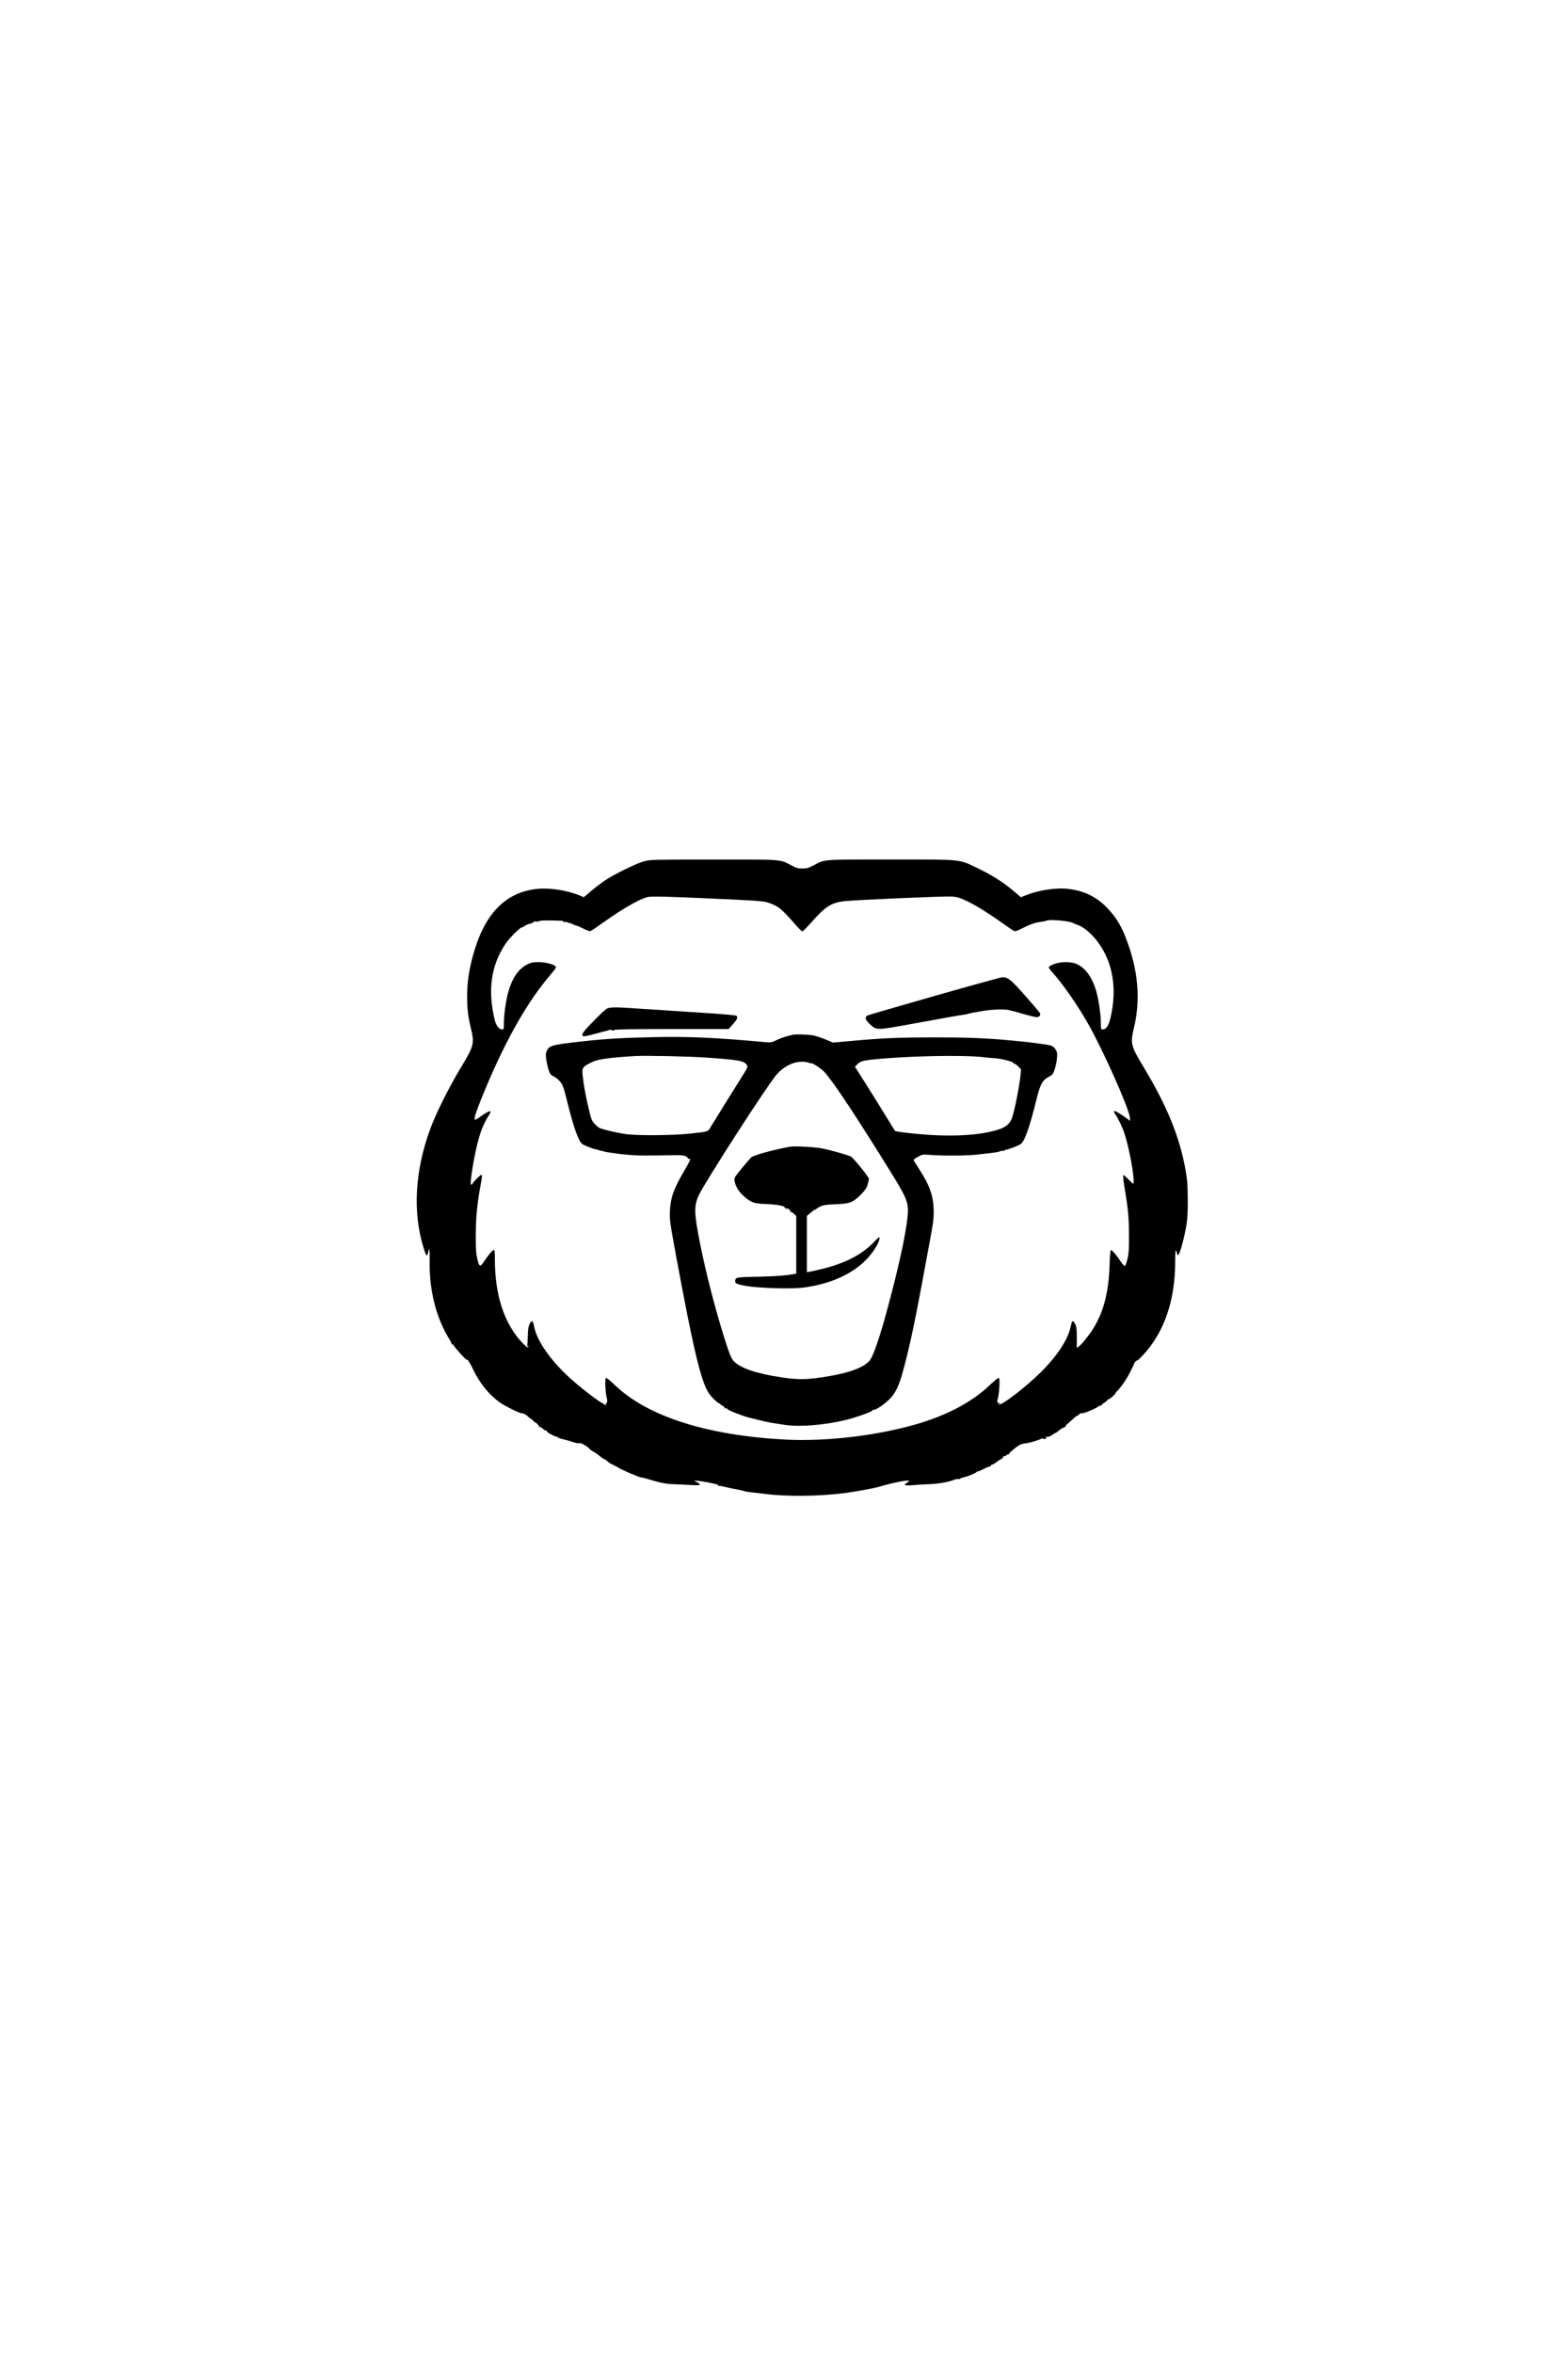 <?xml version="1.0" standalone="no"?>
<!DOCTYPE svg PUBLIC "-//W3C//DTD SVG 20010904//EN"
 "http://www.w3.org/TR/2001/REC-SVG-20010904/DTD/svg10.dtd">
<svg version="1.0" xmlns="http://www.w3.org/2000/svg"
 width="40pt" height="60pt" viewBox="0 0 1920 1080"
 preserveAspectRatio="xMidYMid meet">
<g transform="translate(0,1080) scale(0.1,-0.1)"
fill="#000000" stroke="none">
<path d="M7890 9259 c-92 -23 -372 -161 -483 -236 -45 -30 -122 -89 -170 -130
l-89 -75 -51 22 c-154 64 -372 97 -523 80 -386 -43 -638 -302 -778 -799 -54
-193 -76 -342 -76 -518 0 -150 11 -245 46 -388 45 -187 38 -216 -123 -482
-148 -245 -301 -553 -373 -746 -190 -515 -219 -1024 -83 -1462 35 -111 41
-116 58 -41 12 57 18 13 16 -118 -6 -354 77 -688 236 -949 21 -34 37 -66 35
-70 -1 -5 2 -6 8 -2 5 3 10 2 10 -3 0 -5 17 -29 38 -53 88 -102 126 -140 139
-135 8 3 11 2 8 -3 -3 -5 -1 -12 5 -16 5 -3 30 -47 54 -98 79 -165 193 -307
321 -399 70 -50 249 -138 282 -138 18 0 41 -13 66 -36 20 -19 37 -32 37 -29 0
3 11 -5 24 -19 13 -15 26 -26 30 -26 13 0 55 -48 48 -56 -4 -4 -2 -4 5 0 6 3
23 -5 37 -19 14 -14 32 -25 41 -25 9 0 14 -4 11 -8 -7 -12 113 -74 126 -66 6
4 8 2 4 -4 -4 -6 19 -16 61 -26 38 -8 95 -24 127 -36 33 -11 68 -18 78 -14 21
6 92 -32 123 -66 11 -12 33 -29 49 -37 16 -8 34 -19 40 -24 39 -33 90 -69 96
-69 4 0 18 -9 31 -20 40 -32 42 -34 84 -53 22 -10 51 -26 65 -35 14 -9 27 -17
30 -17 3 0 31 -13 62 -28 31 -15 60 -27 63 -27 3 0 27 -10 53 -22 26 -11 54
-21 62 -21 8 1 50 -10 92 -23 139 -42 212 -57 303 -60 50 -1 143 -6 208 -10
128 -8 146 0 80 35 l-38 20 45 -4 c55 -5 124 -17 180 -30 3 -1 22 -5 42 -9 22
-5 35 -12 31 -19 -3 -5 -2 -7 4 -4 5 3 42 -2 82 -13 40 -10 105 -24 145 -30
39 -7 78 -16 86 -20 8 -4 47 -11 85 -15 39 -4 120 -13 180 -21 259 -33 658
-29 975 12 115 15 348 57 405 74 199 59 412 98 373 68 -9 -7 -24 -18 -34 -24
-37 -22 -6 -30 83 -22 48 5 138 10 198 12 112 4 238 25 307 53 21 8 44 13 52
10 7 -3 18 -1 24 5 6 6 28 14 49 18 44 9 146 51 151 63 2 4 9 7 16 7 7 0 39
14 71 30 32 17 65 30 72 30 8 0 16 7 19 15 4 8 10 13 14 10 4 -3 23 8 43 23
19 15 49 35 67 44 19 11 29 22 24 30 -5 7 -2 9 9 5 8 -3 21 1 27 9 7 8 19 14
28 14 8 0 12 3 9 6 -8 8 109 103 143 116 14 5 43 11 65 13 38 3 148 36 189 57
10 6 16 6 13 1 -3 -5 7 -7 25 -5 21 3 26 7 17 13 -8 5 -9 9 -4 10 44 4 56 8
80 27 15 12 32 22 37 22 6 0 28 16 50 35 23 19 45 32 49 29 5 -3 9 0 9 6 0 6
5 8 10 5 6 -3 10 1 10 9 0 8 7 19 15 23 8 5 36 30 64 56 27 26 53 47 58 47 6
0 17 8 27 19 10 11 25 16 40 14 22 -5 193 70 207 91 4 5 12 5 19 1 8 -5 11 -4
7 2 -3 5 8 18 26 28 18 10 37 26 44 34 6 9 16 16 21 16 13 0 82 62 82 74 0 5
8 16 18 23 19 14 86 103 119 158 26 42 93 178 93 185 -1 9 28 35 38 35 5 0 31
24 58 53 267 281 404 673 404 1156 0 88 4 141 9 136 5 -6 11 -20 13 -33 9 -65
40 3 83 183 42 181 50 250 49 475 -1 185 -5 235 -27 360 -73 406 -224 777
-510 1253 -161 266 -168 295 -123 482 86 353 53 715 -98 1105 -68 175 -141
285 -264 402 -119 112 -262 177 -439 198 -147 18 -361 -14 -520 -77 l-62 -25
-105 89 c-122 102 -257 186 -438 273 -221 105 -164 100 -1048 100 -854 0 -805
4 -946 -71 -65 -34 -84 -39 -139 -39 -55 0 -73 5 -142 42 -134 71 -94 68 -948
67 -731 0 -774 -1 -845 -20z m755 -454 c670 -30 705 -33 779 -59 108 -39 151
-75 298 -243 49 -57 95 -103 102 -103 8 0 55 48 107 106 175 199 248 246 411
264 142 16 1223 62 1310 57 62 -4 95 -13 169 -47 110 -50 278 -153 454 -279
72 -52 138 -96 147 -98 9 -3 38 6 65 20 120 61 187 86 258 94 28 3 57 9 65 13
39 21 299 -2 335 -30 6 -4 27 -13 49 -20 77 -25 183 -116 260 -225 175 -245
225 -561 145 -909 -23 -99 -54 -146 -96 -146 -22 0 -23 3 -23 74 0 107 -26
289 -56 392 -52 180 -143 301 -256 341 -74 25 -185 22 -261 -7 -32 -12 -61
-28 -64 -36 -3 -8 17 -38 48 -71 115 -126 293 -380 424 -608 183 -318 511
-1052 520 -1163 l3 -42 -26 20 c-55 43 -146 100 -159 100 -18 0 -16 -10 8 -45
35 -52 85 -157 107 -225 60 -186 121 -515 113 -613 -1 -12 -18 0 -60 45 -33
35 -63 59 -67 55 -4 -4 2 -67 14 -140 46 -275 56 -379 56 -592 1 -172 -2 -225
-18 -292 -10 -45 -24 -84 -31 -87 -8 -3 -29 19 -51 52 -50 76 -106 142 -120
142 -8 0 -13 -56 -17 -182 -11 -332 -71 -568 -198 -775 -49 -81 -149 -204
-182 -226 l-22 -14 0 126 c0 103 -3 133 -19 164 -10 20 -24 37 -30 37 -7 0
-18 -29 -26 -67 -30 -153 -163 -357 -360 -553 -189 -189 -499 -426 -523 -400
-9 10 -9 11 0 6 6 -3 15 -1 19 5 4 7 3 9 -2 6 -6 -3 -16 -2 -23 3 -11 6 -12
17 -2 56 19 72 27 239 12 248 -7 5 -51 -30 -113 -89 -205 -195 -487 -349 -838
-459 -492 -152 -1145 -233 -1664 -206 -959 51 -1687 283 -2087 667 -60 58
-103 92 -110 87 -14 -8 -6 -187 11 -244 11 -40 4 -74 -13 -63 -8 5 -8 2 0 -8
10 -13 10 -16 -2 -16 -8 0 -15 3 -15 6 0 3 -12 12 -27 19 -49 21 -275 196
-394 305 -240 218 -406 457 -439 631 -14 76 -29 83 -56 29 -14 -29 -19 -65
-21 -146 -1 -59 -5 -113 -9 -119 -4 -7 -3 -8 4 -4 7 4 12 2 12 -3 0 -24 -27
-8 -78 47 -218 233 -332 581 -332 1013 0 95 -3 119 -14 119 -16 0 -65 -59
-121 -143 -47 -70 -57 -65 -82 41 -14 62 -18 118 -17 287 0 214 17 386 63 633
15 81 16 102 5 102 -13 0 -91 -77 -107 -106 -18 -31 -27 -12 -21 44 18 175 68
424 116 572 23 72 66 163 106 222 13 21 22 41 18 45 -8 9 -67 -22 -121 -62
-22 -17 -48 -34 -58 -38 -17 -6 -18 -3 -12 35 4 24 40 124 80 223 256 634 524
1123 799 1458 45 54 89 109 100 122 10 13 16 28 12 33 -16 27 -122 55 -206 56
-73 0 -93 -4 -141 -27 -107 -52 -184 -162 -234 -333 -29 -101 -55 -283 -55
-390 0 -71 -1 -74 -23 -74 -37 0 -73 48 -90 120 -87 361 -44 663 131 925 49
74 180 205 205 205 5 0 21 9 36 19 15 11 43 22 64 26 20 4 37 11 37 15 0 4 7
11 16 14 9 4 13 2 8 -5 -4 -8 -1 -8 12 -1 11 5 25 7 33 4 8 -2 11 0 8 5 -5 8
133 9 276 3 9 -1 17 -6 17 -12 0 -5 7 -7 16 -4 9 3 21 3 27 -1 7 -4 20 -9 30
-10 10 -2 31 -10 47 -18 16 -8 34 -15 41 -15 6 0 43 -16 82 -36 38 -19 77 -34
86 -31 9 2 83 52 164 110 231 165 433 281 536 307 41 11 231 7 716 -15z"/>
<path d="M11447 7611 c-439 -126 -809 -233 -822 -239 -40 -18 -32 -53 24 -105
84 -79 80 -79 501 -2 457 84 612 111 674 119 11 2 28 6 36 9 8 4 80 17 160 31
138 23 276 27 338 12 12 -3 32 -8 44 -11 11 -2 76 -20 144 -40 68 -19 134 -35
147 -35 32 0 53 25 41 50 -5 10 -85 105 -179 211 -175 198 -213 229 -280 228
-16 0 -389 -103 -828 -228z"/>
<path d="M7425 7451 c-16 -10 -90 -79 -162 -154 -129 -131 -153 -167 -118
-180 8 -4 70 9 137 28 68 19 132 36 143 37 11 2 25 7 32 11 6 4 23 3 36 -2 18
-7 27 -7 30 2 2 8 181 11 701 12 l698 0 49 55 c56 63 67 87 48 106 -10 9 -160
22 -574 48 -308 20 -624 41 -702 46 -215 15 -283 13 -318 -9z"/>
<path d="M9705 7134 c-73 -16 -148 -40 -200 -66 -55 -28 -66 -29 -130 -24
-593 55 -945 71 -1357 62 -386 -8 -603 -20 -884 -52 -381 -42 -410 -50 -441
-122 -12 -28 -12 -47 -2 -110 6 -42 20 -100 30 -128 16 -43 26 -54 61 -70 23
-10 57 -39 78 -65 33 -42 42 -68 80 -221 82 -334 145 -511 191 -541 33 -21
127 -58 164 -64 17 -3 38 -9 48 -14 9 -5 17 -7 17 -5 0 3 12 1 28 -5 15 -6 43
-12 62 -14 19 -2 53 -7 75 -10 61 -10 101 -15 210 -23 86 -7 179 -7 545 -1 83
2 128 -9 141 -33 5 -10 14 -16 20 -13 24 15 4 -34 -55 -132 -137 -232 -175
-339 -183 -508 -5 -105 -1 -129 76 -550 212 -1146 306 -1539 402 -1680 28 -42
108 -120 122 -120 4 0 11 -5 15 -10 4 -6 19 -16 34 -24 15 -8 24 -19 21 -24
-4 -6 0 -8 10 -4 10 3 17 3 17 -2 0 -12 60 -39 185 -85 59 -21 120 -37 315
-82 14 -3 50 -10 80 -14 30 -5 89 -14 130 -20 180 -28 490 -3 750 61 125 31
313 98 323 115 5 8 12 12 17 9 10 -6 75 30 130 75 141 113 180 196 275 582 53
212 106 469 174 833 27 149 74 396 102 550 45 237 53 297 52 390 -2 183 -46
312 -177 514 -37 57 -68 107 -69 113 -1 5 23 23 53 39 52 29 59 30 135 24 146
-13 464 -11 578 2 62 7 130 15 152 17 104 12 126 16 144 26 11 5 27 7 35 4 9
-3 16 -1 16 4 0 6 8 10 18 10 20 -1 148 47 179 68 48 31 109 200 193 542 48
195 72 239 154 283 39 20 50 32 65 74 28 76 44 195 31 231 -15 38 -39 64 -70
76 -31 12 -266 43 -475 62 -316 30 -557 39 -965 39 -429 -1 -625 -9 -1008 -44
l-223 -20 -82 35 c-45 19 -111 42 -147 50 -59 14 -216 20 -265 10z m-1050
-279 c396 -28 458 -39 491 -91 14 -21 10 -30 -82 -176 -108 -171 -301 -481
-357 -574 -42 -70 -21 -63 -267 -90 -194 -21 -632 -25 -770 -6 -109 15 -293
58 -331 77 -14 8 -42 31 -61 53 -32 35 -40 56 -71 188 -37 157 -62 295 -73
405 -9 92 0 104 123 163 69 32 214 52 518 70 124 8 678 -4 880 -19z m3400 4
c50 -6 97 -10 105 -10 76 0 250 -42 250 -61 0 -4 6 -8 13 -8 7 0 28 -15 46
-34 l34 -35 -7 -73 c-14 -135 -69 -416 -103 -518 -24 -72 -75 -116 -166 -145
-207 -66 -509 -88 -859 -65 -183 13 -400 38 -409 48 -3 4 -52 84 -109 177 -57
94 -166 268 -242 389 l-139 219 23 24 c36 39 67 50 168 62 420 46 1130 62
1395 30z m-2146 -69 c10 -5 21 -7 23 -4 10 9 122 -64 159 -103 104 -109 400
-556 831 -1253 154 -250 186 -317 195 -415 10 -109 -50 -443 -156 -870 -151
-607 -262 -954 -323 -1011 -95 -89 -279 -149 -588 -194 -183 -27 -288 -27
-470 0 -318 47 -514 113 -598 203 -29 31 -61 114 -127 327 -114 374 -210 749
-280 1095 -78 390 -80 474 -17 608 77 164 829 1330 948 1471 65 76 149 130
238 152 54 13 135 11 165 -6z"/>
<path d="M9670 5764 c-201 -37 -441 -103 -472 -130 -11 -11 -63 -71 -115 -134
-90 -110 -94 -117 -88 -153 10 -65 45 -125 108 -183 86 -79 126 -95 256 -100
148 -5 251 -23 251 -44 0 -4 7 -11 16 -14 9 -4 13 -2 8 5 -4 7 7 1 25 -12 30
-22 43 -38 19 -23 -7 5 -8 3 -4 -5 5 -7 11 -10 14 -7 3 4 18 -6 34 -21 l28
-27 0 -352 0 -353 -32 -6 c-103 -18 -208 -26 -413 -31 -285 -6 -293 -7 -301
-40 -11 -42 13 -54 147 -76 159 -25 534 -36 676 -19 331 40 615 167 788 352
86 91 154 205 155 256 0 19 -14 9 -72 -53 -143 -150 -356 -259 -638 -327 -58
-14 -122 -28 -142 -32 l-38 -6 0 345 0 344 38 31 c59 50 62 52 62 44 0 -4 4
-3 8 3 4 6 27 22 52 35 39 19 65 24 190 29 179 8 213 21 310 118 54 54 71 79
84 122 9 29 16 62 16 71 0 22 -186 252 -220 272 -29 17 -204 68 -340 98 -92
20 -347 34 -410 23z"/>
</g>
</svg>
